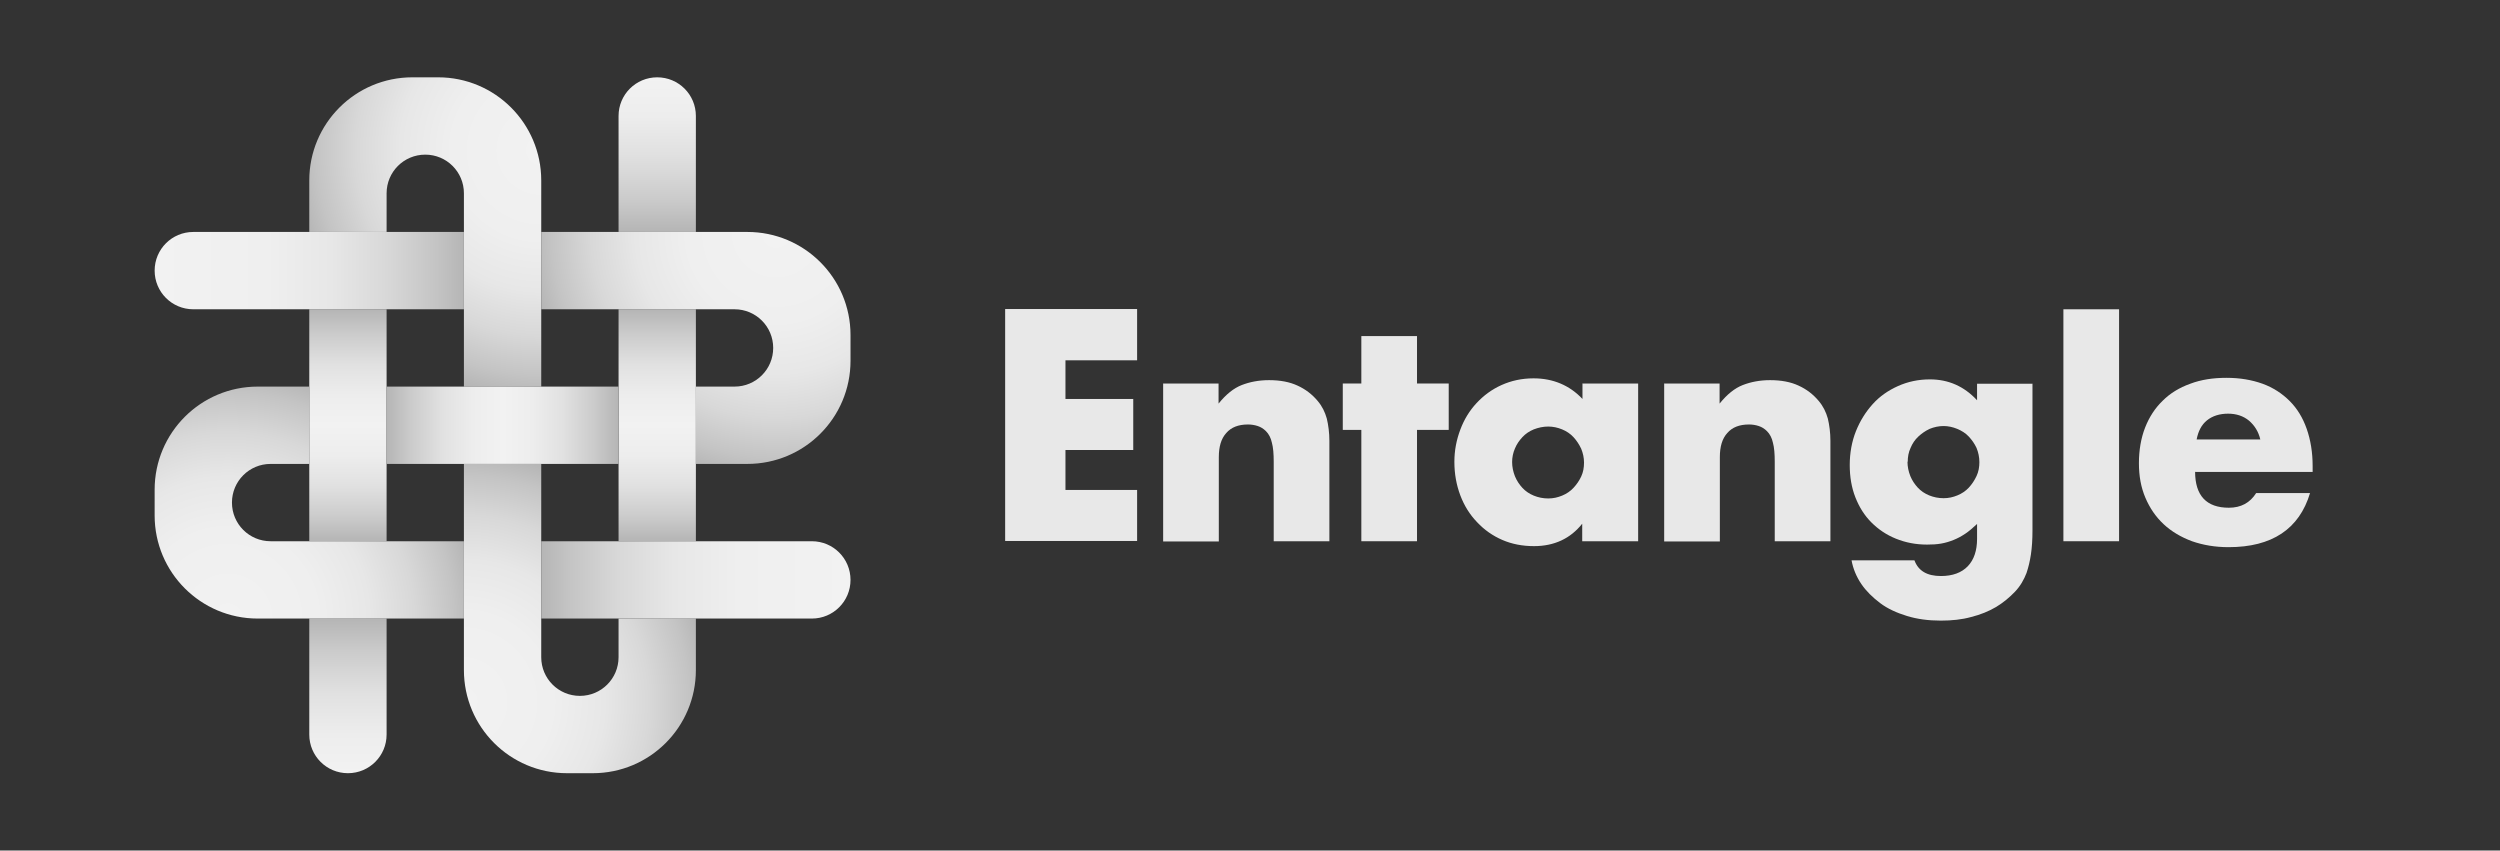 <?xml version="1.0" encoding="UTF-8"?>
<svg id="Objects" xmlns="http://www.w3.org/2000/svg" xmlns:xlink="http://www.w3.org/1999/xlink" viewBox="0 0 97 33">
  <rect x="0" y="0" width="97" height="33" fill="#333333" stroke="none"/>
  <defs>
    <style>
      .cls-1 {
        fill: url(#linear-gradient);
      }

      .cls-2 {
        fill: #e8e8e8;
      }

      .cls-3 {
        fill: url(#radial-gradient-3);
      }

      .cls-4 {
        fill: url(#radial-gradient-4);
      }

      .cls-5 {
        fill: url(#radial-gradient-2);
      }

      .cls-6 {
        fill: url(#linear-gradient-3);
      }

      .cls-7 {
        fill: url(#linear-gradient-4);
      }

      .cls-8 {
        fill: url(#linear-gradient-2);
      }

      .cls-9 {
        fill: url(#linear-gradient-6);
      }

      .cls-10 {
        fill: url(#linear-gradient-7);
      }

      .cls-11 {
        fill: url(#linear-gradient-5);
      }

      .cls-12 {
        fill: url(#radial-gradient);
      }
    </style>
    <linearGradient id="linear-gradient" x1="13.5" y1="24" x2="13.5" y2="30" gradientUnits="userSpaceOnUse">
      <stop offset="0" stop-color="#b5b5b5"/>
      <stop offset=".22" stop-color="#ccc"/>
      <stop offset=".49" stop-color="#e1e1e1"/>
      <stop offset=".75" stop-color="#ededed"/>
      <stop offset="1" stop-color="#f2f2f2"/>
    </linearGradient>
    <linearGradient id="linear-gradient-2" x1="13.5" y1="12" x2="13.5" y2="21" gradientUnits="userSpaceOnUse">
      <stop offset="0" stop-color="#b5b5b5"/>
      <stop offset=".11" stop-color="#ccc"/>
      <stop offset=".24" stop-color="#e1e1e1"/>
      <stop offset=".37" stop-color="#ededed"/>
      <stop offset=".5" stop-color="#f2f2f2"/>
      <stop offset=".63" stop-color="#ededed"/>
      <stop offset=".76" stop-color="#e1e1e1"/>
      <stop offset=".89" stop-color="#ccc"/>
      <stop offset="1" stop-color="#b5b5b5"/>
    </linearGradient>
    <radialGradient id="radial-gradient" cx="20.99" cy="5.83" fx="20.99" fy="5.83" r="9.59" gradientUnits="userSpaceOnUse">
      <stop offset="0" stop-color="#f2f2f2"/>
      <stop offset=".36" stop-color="#efefef"/>
      <stop offset=".57" stop-color="#e7e7e7"/>
      <stop offset=".75" stop-color="#d8d8d8"/>
      <stop offset=".91" stop-color="#c4c4c4"/>
      <stop offset="1" stop-color="#b5b5b5"/>
    </radialGradient>
    <radialGradient id="radial-gradient-2" cx="17.95" cy="27.23" fx="17.95" fy="27.23" r="9.66" xlink:href="#radial-gradient"/>
    <linearGradient id="linear-gradient-3" x1="25.5" x2="25.5" xlink:href="#linear-gradient-2"/>
    <linearGradient id="linear-gradient-4" x1="25.5" y1="9" x2="25.5" y2="3" gradientUnits="userSpaceOnUse">
      <stop offset="0" stop-color="#b5b5b5"/>
      <stop offset=".21" stop-color="#cbcbcb"/>
      <stop offset=".49" stop-color="#e0e0e0"/>
      <stop offset=".75" stop-color="#ededed"/>
      <stop offset="1" stop-color="#f2f2f2"/>
    </linearGradient>
    <linearGradient id="linear-gradient-5" x1="21" y1="22.5" x2="33" y2="22.5" gradientUnits="userSpaceOnUse">
      <stop offset="0" stop-color="#b5b5b5"/>
      <stop offset=".09" stop-color="#c4c4c4"/>
      <stop offset=".25" stop-color="#d8d8d8"/>
      <stop offset=".43" stop-color="#e7e7e7"/>
      <stop offset=".64" stop-color="#efefef"/>
      <stop offset="1" stop-color="#f2f2f2"/>
    </linearGradient>
    <linearGradient id="linear-gradient-6" x1="15" y1="16.5" x2="24" y2="16.5" xlink:href="#linear-gradient-2"/>
    <radialGradient id="radial-gradient-3" cx="8.84" cy="23.99" fx="8.84" fy="23.99" r="9.63" xlink:href="#radial-gradient"/>
    <radialGradient id="radial-gradient-4" cx="30.12" cy="9.04" fx="30.12" fy="9.04" r="9.58" xlink:href="#radial-gradient"/>
    <linearGradient id="linear-gradient-7" x1="18.02" y1="10.5" x2="6.02" y2="10.5" xlink:href="#linear-gradient-5"/>
  </defs>
  <g>
    <path class="cls-2" d="m44.12,13.98h-2.78v1.5h2.63v1.98h-2.63v1.55h2.78v1.98h-5.12v-9h5.12v1.98Z"/>
    <path class="cls-2" d="m45.12,14.88h2.16v.78c.29-.36.59-.6.9-.72s.66-.19,1.06-.19c.43,0,.8.07,1.1.21.31.14.57.34.78.59.18.21.29.44.36.69.06.25.1.55.1.87v3.89h-2.16v-3.09c0-.3-.02-.55-.07-.73-.04-.19-.12-.34-.23-.45-.1-.1-.2-.16-.32-.2s-.25-.06-.38-.06c-.37,0-.65.11-.84.33-.2.22-.29.53-.29.94v3.27h-2.16v-6.12Z"/>
    <path class="cls-2" d="m54.98,16.68v4.32h-2.16v-4.32h-.72v-1.8h.72v-1.84h2.16v1.84h1.23v1.8h-1.23Z"/>
    <path class="cls-2" d="m61.39,14.88h2.17v6.12h-2.17v-.68c-.46.58-1.09.87-1.87.87-.45,0-.86-.08-1.23-.24-.37-.16-.7-.39-.98-.69-.28-.29-.5-.64-.65-1.04-.15-.4-.23-.83-.23-1.3,0-.44.08-.85.23-1.25s.36-.74.63-1.03c.27-.29.59-.53.97-.7s.79-.26,1.24-.26c.76,0,1.4.27,1.9.8v-.61Zm-2.72,3.04c0,.2.04.38.11.56.07.17.17.32.29.45s.27.23.44.3c.17.07.36.11.56.11s.37-.04.54-.11c.17-.07.32-.17.44-.3s.22-.27.3-.44c.08-.17.11-.35.11-.54s-.04-.37-.11-.54c-.08-.17-.18-.32-.3-.45s-.27-.23-.44-.3c-.17-.07-.35-.11-.54-.11s-.38.04-.56.11c-.17.07-.32.17-.44.3s-.22.27-.29.44c-.07.16-.11.34-.11.53Z"/>
    <path class="cls-2" d="m64.56,14.88h2.16v.78c.29-.36.59-.6.9-.72s.66-.19,1.06-.19c.43,0,.8.07,1.1.21.31.14.57.34.78.59.18.21.29.44.36.69.06.25.1.55.1.87v3.89h-2.16v-3.09c0-.3-.02-.55-.07-.73-.04-.19-.12-.34-.23-.45-.1-.1-.2-.16-.32-.2s-.25-.06-.38-.06c-.37,0-.65.11-.84.33-.2.22-.29.53-.29.94v3.27h-2.16v-6.12Z"/>
    <path class="cls-2" d="m78.86,14.88v5.71c0,.34-.02.65-.06.92s-.1.51-.17.72c-.1.26-.24.51-.45.73s-.45.42-.73.59c-.29.17-.61.3-.97.39-.36.1-.75.14-1.18.14-.48,0-.92-.06-1.31-.18s-.75-.28-1.04-.5-.54-.46-.73-.74c-.19-.28-.32-.59-.38-.92h2.44c.15.41.49.61,1.03.61.45,0,.8-.13,1.04-.38.24-.25.36-.61.36-1.06v-.58c-.16.15-.31.28-.46.38-.15.1-.3.18-.45.24s-.31.11-.48.14c-.17.03-.35.04-.55.04-.44,0-.84-.08-1.21-.23-.37-.15-.68-.36-.95-.63s-.47-.59-.62-.97c-.15-.38-.22-.8-.22-1.26s.08-.91.24-1.31c.16-.4.38-.75.65-1.05.27-.3.6-.53.98-.7s.79-.26,1.24-.26c.72,0,1.33.27,1.83.81v-.64h2.16Zm-4.85,3.03c0,.2.04.38.11.56.07.17.17.32.29.45s.27.23.44.3c.17.07.36.11.56.11s.37-.04.54-.11c.17-.07.32-.17.44-.3s.22-.28.3-.45c.08-.17.11-.35.11-.54s-.04-.38-.11-.55c-.08-.17-.18-.31-.3-.44s-.28-.23-.45-.3c-.17-.07-.35-.11-.53-.11s-.37.04-.54.11c-.17.08-.31.18-.44.3-.13.12-.23.27-.3.44-.08.17-.11.35-.11.54Z"/>
    <path class="cls-2" d="m82.22,12v9h-2.16v-9h2.16Z"/>
    <path class="cls-2" d="m85.17,18.3c0,.93.44,1.4,1.31,1.4.47,0,.82-.19,1.06-.57h2.09c-.42,1.4-1.48,2.1-3.16,2.1-.52,0-.99-.08-1.42-.23-.43-.16-.8-.38-1.1-.66-.31-.29-.54-.63-.71-1.03-.17-.4-.25-.84-.25-1.34s.08-.97.24-1.38c.16-.41.39-.76.68-1.04.29-.29.65-.51,1.07-.66.42-.16.89-.23,1.41-.23s.98.08,1.4.23c.41.15.76.38,1.05.67.29.29.51.65.66,1.08.15.43.23.91.23,1.44v.23h-4.55Zm2.53-1.25c-.07-.3-.22-.54-.44-.73-.22-.18-.49-.27-.81-.27-.33,0-.61.09-.82.26-.21.17-.34.42-.4.74h2.47Z"/>
  </g>
  <g>
    <path class="cls-1" d="m15,24v4.5c0,.83-.67,1.5-1.5,1.5s-1.5-.67-1.5-1.5v-4.5h3Z"/>
    <rect class="cls-8" x="12" y="12" width="3" height="9"/>
    <path class="cls-12" d="m21,7v8h-3v-7.5c0-.83-.67-1.5-1.5-1.5s-1.5.67-1.5,1.5v1.5h-3v-2c0-2.21,1.79-4,4-4h1c2.21,0,4,1.79,4,4Z"/>
    <path class="cls-5" d="m27,24v2c0,2.21-1.79,4-4,4h-1c-2.21,0-4-1.79-4-4v-8h3v7.5c0,.83.67,1.5,1.5,1.5s1.5-.67,1.5-1.5v-1.5h3Z"/>
    <rect class="cls-6" x="24" y="12" width="3" height="9"/>
    <path class="cls-7" d="m27,4.5v4.5h-3v-4.5c0-.83.67-1.5,1.5-1.5s1.5.67,1.5,1.5Z"/>
    <path class="cls-11" d="m33,22.5c0,.83-.67,1.5-1.5,1.5h-10.5v-3h10.5c.83,0,1.5.67,1.5,1.5Z"/>
    <rect class="cls-9" x="15" y="15" width="9" height="3"/>
    <path class="cls-3" d="m18,21v3h-8c-2.21,0-4-1.79-4-4v-1c0-2.21,1.79-4,4-4h2v3h-1.5c-.83,0-1.5.67-1.5,1.5s.67,1.5,1.5,1.5h7.5Z"/>
    <path class="cls-4" d="m33,13v1c0,2.21-1.79,4-4,4h-2v-3h1.5c.83,0,1.5-.67,1.5-1.5s-.67-1.5-1.5-1.5h-7.5v-3h8c2.21,0,4,1.79,4,4Z"/>
    <path class="cls-10" d="m18,9v3H7.5c-.83,0-1.5-.67-1.5-1.5s.67-1.5,1.5-1.5h10.5Z"/>
  </g>
</svg>